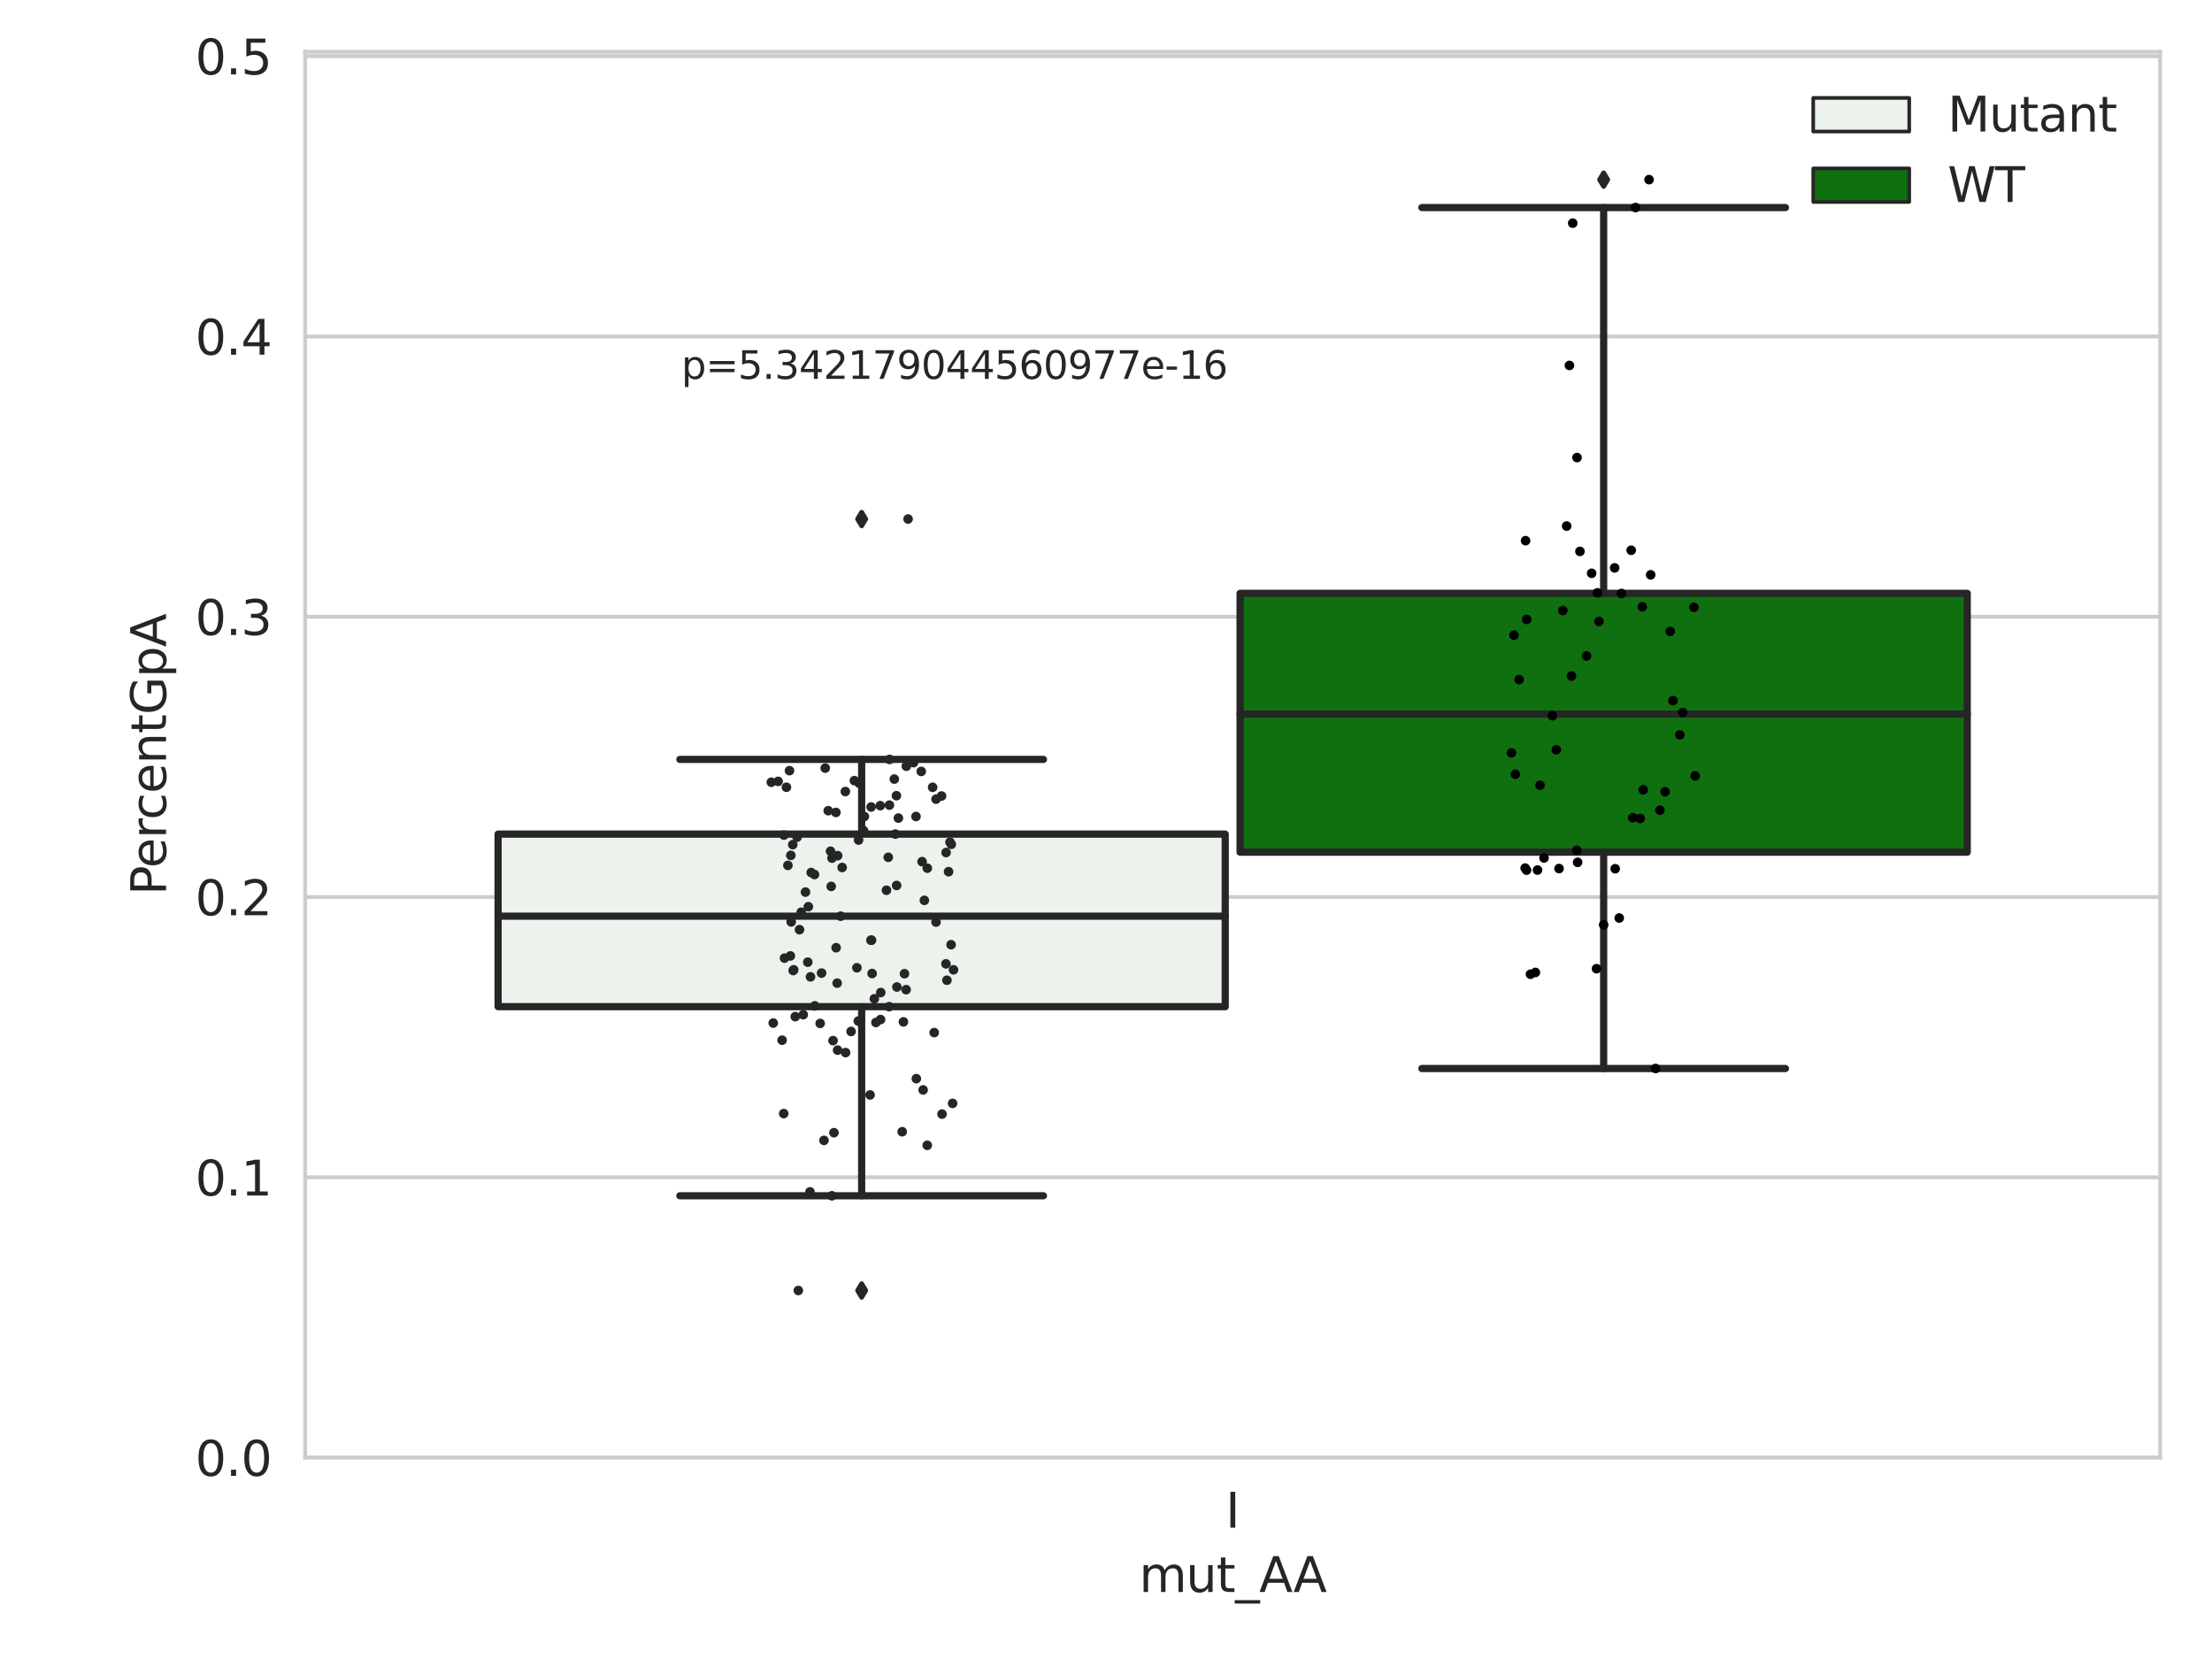 <?xml version="1.0" encoding="utf-8" standalone="no"?>
<!DOCTYPE svg PUBLIC "-//W3C//DTD SVG 1.1//EN"
  "http://www.w3.org/Graphics/SVG/1.1/DTD/svg11.dtd">
<svg xmlns:xlink="http://www.w3.org/1999/xlink" width="460.8pt" height="345.6pt" viewBox="0 0 460.8 345.6" xmlns="http://www.w3.org/2000/svg" version="1.1">
 <defs>
  <style type="text/css">*{stroke-linejoin: round; stroke-linecap: butt}</style>
 </defs>
 <g id="figure_1">
  <g id="patch_1">
   <path d="M 0 345.6 
L 460.8 345.6 
L 460.8 0 
L 0 0 
z
" style="fill: #ffffff"/>
  </g>
  <g id="axes_1">
   <g id="patch_2">
    <path d="M 63.571 303.64 
L 450 303.64 
L 450 10.8 
L 63.571 10.8 
z
" style="fill: #ffffff"/>
   </g>
   <g id="matplotlib.axis_1">
    <g id="xtick_1">
     <g id="text_1">
      <!-- I -->
      <g style="fill: #262626" transform="translate(255.311 318.238)scale(0.1 -0.1)">
       <defs>
        <path id="DejaVuSans-49" d="M 628 4666 
L 1259 4666 
L 1259 0 
L 628 0 
L 628 4666 
z
" transform="scale(0.016)"/>
       </defs>
       <use xlink:href="#DejaVuSans-49"/>
      </g>
     </g>
    </g>
    <g id="text_2">
     <!-- mut_AA -->
     <g style="fill: #262626" transform="translate(237.308 331.638)scale(0.1 -0.1)">
      <defs>
       <path id="DejaVuSans-6d" d="M 3328 2828 
Q 3544 3216 3844 3400 
Q 4144 3584 4550 3584 
Q 5097 3584 5394 3201 
Q 5691 2819 5691 2113 
L 5691 0 
L 5113 0 
L 5113 2094 
Q 5113 2597 4934 2840 
Q 4756 3084 4391 3084 
Q 3944 3084 3684 2787 
Q 3425 2491 3425 1978 
L 3425 0 
L 2847 0 
L 2847 2094 
Q 2847 2600 2669 2842 
Q 2491 3084 2119 3084 
Q 1678 3084 1418 2786 
Q 1159 2488 1159 1978 
L 1159 0 
L 581 0 
L 581 3500 
L 1159 3500 
L 1159 2956 
Q 1356 3278 1631 3431 
Q 1906 3584 2284 3584 
Q 2666 3584 2933 3390 
Q 3200 3197 3328 2828 
z
" transform="scale(0.016)"/>
       <path id="DejaVuSans-75" d="M 544 1381 
L 544 3500 
L 1119 3500 
L 1119 1403 
Q 1119 906 1312 657 
Q 1506 409 1894 409 
Q 2359 409 2629 706 
Q 2900 1003 2900 1516 
L 2900 3500 
L 3475 3500 
L 3475 0 
L 2900 0 
L 2900 538 
Q 2691 219 2414 64 
Q 2138 -91 1772 -91 
Q 1169 -91 856 284 
Q 544 659 544 1381 
z
M 1991 3584 
L 1991 3584 
z
" transform="scale(0.016)"/>
       <path id="DejaVuSans-74" d="M 1172 4494 
L 1172 3500 
L 2356 3500 
L 2356 3053 
L 1172 3053 
L 1172 1153 
Q 1172 725 1289 603 
Q 1406 481 1766 481 
L 2356 481 
L 2356 0 
L 1766 0 
Q 1100 0 847 248 
Q 594 497 594 1153 
L 594 3053 
L 172 3053 
L 172 3500 
L 594 3500 
L 594 4494 
L 1172 4494 
z
" transform="scale(0.016)"/>
       <path id="DejaVuSans-5f" d="M 3263 -1063 
L 3263 -1509 
L -63 -1509 
L -63 -1063 
L 3263 -1063 
z
" transform="scale(0.016)"/>
       <path id="DejaVuSans-41" d="M 2188 4044 
L 1331 1722 
L 3047 1722 
L 2188 4044 
z
M 1831 4666 
L 2547 4666 
L 4325 0 
L 3669 0 
L 3244 1197 
L 1141 1197 
L 716 0 
L 50 0 
L 1831 4666 
z
" transform="scale(0.016)"/>
      </defs>
      <use xlink:href="#DejaVuSans-6d"/>
      <use xlink:href="#DejaVuSans-75" x="97.412"/>
      <use xlink:href="#DejaVuSans-74" x="160.791"/>
      <use xlink:href="#DejaVuSans-5f" x="200"/>
      <use xlink:href="#DejaVuSans-41" x="250"/>
      <use xlink:href="#DejaVuSans-41" x="321.158"/>
     </g>
    </g>
   </g>
   <g id="matplotlib.axis_2">
    <g id="ytick_1">
     <g id="line2d_1">
      <path d="M 63.571 303.64 
L 450 303.64 
" clip-path="url(#p01a0c1a586)" style="fill: none; stroke: #cccccc; stroke-width: 0.8; stroke-linecap: round"/>
     </g>
     <g id="text_3">
      <!-- 0.0 -->
      <g style="fill: #262626" transform="translate(40.668 307.439)scale(0.1 -0.1)">
       <defs>
        <path id="DejaVuSans-30" d="M 2034 4250 
Q 1547 4250 1301 3770 
Q 1056 3291 1056 2328 
Q 1056 1369 1301 889 
Q 1547 409 2034 409 
Q 2525 409 2770 889 
Q 3016 1369 3016 2328 
Q 3016 3291 2770 3770 
Q 2525 4250 2034 4250 
z
M 2034 4750 
Q 2819 4750 3233 4129 
Q 3647 3509 3647 2328 
Q 3647 1150 3233 529 
Q 2819 -91 2034 -91 
Q 1250 -91 836 529 
Q 422 1150 422 2328 
Q 422 3509 836 4129 
Q 1250 4750 2034 4750 
z
" transform="scale(0.016)"/>
        <path id="DejaVuSans-2e" d="M 684 794 
L 1344 794 
L 1344 0 
L 684 0 
L 684 794 
z
" transform="scale(0.016)"/>
       </defs>
       <use xlink:href="#DejaVuSans-30"/>
       <use xlink:href="#DejaVuSans-2e" x="63.623"/>
       <use xlink:href="#DejaVuSans-30" x="95.41"/>
      </g>
     </g>
    </g>
    <g id="ytick_2">
     <g id="line2d_2">
      <path d="M 63.571 245.254 
L 450 245.254 
" clip-path="url(#p01a0c1a586)" style="fill: none; stroke: #cccccc; stroke-width: 0.8; stroke-linecap: round"/>
     </g>
     <g id="text_4">
      <!-- 0.1 -->
      <g style="fill: #262626" transform="translate(40.668 249.053)scale(0.1 -0.1)">
       <defs>
        <path id="DejaVuSans-31" d="M 794 531 
L 1825 531 
L 1825 4091 
L 703 3866 
L 703 4441 
L 1819 4666 
L 2450 4666 
L 2450 531 
L 3481 531 
L 3481 0 
L 794 0 
L 794 531 
z
" transform="scale(0.016)"/>
       </defs>
       <use xlink:href="#DejaVuSans-30"/>
       <use xlink:href="#DejaVuSans-2e" x="63.623"/>
       <use xlink:href="#DejaVuSans-31" x="95.41"/>
      </g>
     </g>
    </g>
    <g id="ytick_3">
     <g id="line2d_3">
      <path d="M 63.571 186.867 
L 450 186.867 
" clip-path="url(#p01a0c1a586)" style="fill: none; stroke: #cccccc; stroke-width: 0.8; stroke-linecap: round"/>
     </g>
     <g id="text_5">
      <!-- 0.2 -->
      <g style="fill: #262626" transform="translate(40.668 190.666)scale(0.1 -0.1)">
       <defs>
        <path id="DejaVuSans-32" d="M 1228 531 
L 3431 531 
L 3431 0 
L 469 0 
L 469 531 
Q 828 903 1448 1529 
Q 2069 2156 2228 2338 
Q 2531 2678 2651 2914 
Q 2772 3150 2772 3378 
Q 2772 3750 2511 3984 
Q 2250 4219 1831 4219 
Q 1534 4219 1204 4116 
Q 875 4013 500 3803 
L 500 4441 
Q 881 4594 1212 4672 
Q 1544 4750 1819 4750 
Q 2544 4750 2975 4387 
Q 3406 4025 3406 3419 
Q 3406 3131 3298 2873 
Q 3191 2616 2906 2266 
Q 2828 2175 2409 1742 
Q 1991 1309 1228 531 
z
" transform="scale(0.016)"/>
       </defs>
       <use xlink:href="#DejaVuSans-30"/>
       <use xlink:href="#DejaVuSans-2e" x="63.623"/>
       <use xlink:href="#DejaVuSans-32" x="95.41"/>
      </g>
     </g>
    </g>
    <g id="ytick_4">
     <g id="line2d_4">
      <path d="M 63.571 128.481 
L 450 128.481 
" clip-path="url(#p01a0c1a586)" style="fill: none; stroke: #cccccc; stroke-width: 0.8; stroke-linecap: round"/>
     </g>
     <g id="text_6">
      <!-- 0.3 -->
      <g style="fill: #262626" transform="translate(40.668 132.28)scale(0.1 -0.1)">
       <defs>
        <path id="DejaVuSans-33" d="M 2597 2516 
Q 3050 2419 3304 2112 
Q 3559 1806 3559 1356 
Q 3559 666 3084 287 
Q 2609 -91 1734 -91 
Q 1441 -91 1130 -33 
Q 819 25 488 141 
L 488 750 
Q 750 597 1062 519 
Q 1375 441 1716 441 
Q 2309 441 2620 675 
Q 2931 909 2931 1356 
Q 2931 1769 2642 2001 
Q 2353 2234 1838 2234 
L 1294 2234 
L 1294 2753 
L 1863 2753 
Q 2328 2753 2575 2939 
Q 2822 3125 2822 3475 
Q 2822 3834 2567 4026 
Q 2313 4219 1838 4219 
Q 1578 4219 1281 4162 
Q 984 4106 628 3988 
L 628 4550 
Q 988 4650 1302 4700 
Q 1616 4750 1894 4750 
Q 2613 4750 3031 4423 
Q 3450 4097 3450 3541 
Q 3450 3153 3228 2886 
Q 3006 2619 2597 2516 
z
" transform="scale(0.016)"/>
       </defs>
       <use xlink:href="#DejaVuSans-30"/>
       <use xlink:href="#DejaVuSans-2e" x="63.623"/>
       <use xlink:href="#DejaVuSans-33" x="95.41"/>
      </g>
     </g>
    </g>
    <g id="ytick_5">
     <g id="line2d_5">
      <path d="M 63.571 70.094 
L 450 70.094 
" clip-path="url(#p01a0c1a586)" style="fill: none; stroke: #cccccc; stroke-width: 0.8; stroke-linecap: round"/>
     </g>
     <g id="text_7">
      <!-- 0.4 -->
      <g style="fill: #262626" transform="translate(40.668 73.893)scale(0.1 -0.1)">
       <defs>
        <path id="DejaVuSans-34" d="M 2419 4116 
L 825 1625 
L 2419 1625 
L 2419 4116 
z
M 2253 4666 
L 3047 4666 
L 3047 1625 
L 3713 1625 
L 3713 1100 
L 3047 1100 
L 3047 0 
L 2419 0 
L 2419 1100 
L 313 1100 
L 313 1709 
L 2253 4666 
z
" transform="scale(0.016)"/>
       </defs>
       <use xlink:href="#DejaVuSans-30"/>
       <use xlink:href="#DejaVuSans-2e" x="63.623"/>
       <use xlink:href="#DejaVuSans-34" x="95.41"/>
      </g>
     </g>
    </g>
    <g id="ytick_6">
     <g id="line2d_6">
      <path d="M 63.571 11.708 
L 450 11.708 
" clip-path="url(#p01a0c1a586)" style="fill: none; stroke: #cccccc; stroke-width: 0.8; stroke-linecap: round"/>
     </g>
     <g id="text_8">
      <!-- 0.5 -->
      <g style="fill: #262626" transform="translate(40.668 15.507)scale(0.1 -0.1)">
       <defs>
        <path id="DejaVuSans-35" d="M 691 4666 
L 3169 4666 
L 3169 4134 
L 1269 4134 
L 1269 2991 
Q 1406 3038 1543 3061 
Q 1681 3084 1819 3084 
Q 2600 3084 3056 2656 
Q 3513 2228 3513 1497 
Q 3513 744 3044 326 
Q 2575 -91 1722 -91 
Q 1428 -91 1123 -41 
Q 819 9 494 109 
L 494 744 
Q 775 591 1075 516 
Q 1375 441 1709 441 
Q 2250 441 2565 725 
Q 2881 1009 2881 1497 
Q 2881 1984 2565 2268 
Q 2250 2553 1709 2553 
Q 1456 2553 1204 2497 
Q 953 2441 691 2322 
L 691 4666 
z
" transform="scale(0.016)"/>
       </defs>
       <use xlink:href="#DejaVuSans-30"/>
       <use xlink:href="#DejaVuSans-2e" x="63.623"/>
       <use xlink:href="#DejaVuSans-35" x="95.41"/>
      </g>
     </g>
    </g>
    <g id="text_9">
     <!-- PercentGpA -->
     <g style="fill: #262626" transform="translate(34.588 186.497)rotate(-90)scale(0.1 -0.1)">
      <defs>
       <path id="DejaVuSans-50" d="M 1259 4147 
L 1259 2394 
L 2053 2394 
Q 2494 2394 2734 2622 
Q 2975 2850 2975 3272 
Q 2975 3691 2734 3919 
Q 2494 4147 2053 4147 
L 1259 4147 
z
M 628 4666 
L 2053 4666 
Q 2838 4666 3239 4311 
Q 3641 3956 3641 3272 
Q 3641 2581 3239 2228 
Q 2838 1875 2053 1875 
L 1259 1875 
L 1259 0 
L 628 0 
L 628 4666 
z
" transform="scale(0.016)"/>
       <path id="DejaVuSans-65" d="M 3597 1894 
L 3597 1613 
L 953 1613 
Q 991 1019 1311 708 
Q 1631 397 2203 397 
Q 2534 397 2845 478 
Q 3156 559 3463 722 
L 3463 178 
Q 3153 47 2828 -22 
Q 2503 -91 2169 -91 
Q 1331 -91 842 396 
Q 353 884 353 1716 
Q 353 2575 817 3079 
Q 1281 3584 2069 3584 
Q 2775 3584 3186 3129 
Q 3597 2675 3597 1894 
z
M 3022 2063 
Q 3016 2534 2758 2815 
Q 2500 3097 2075 3097 
Q 1594 3097 1305 2825 
Q 1016 2553 972 2059 
L 3022 2063 
z
" transform="scale(0.016)"/>
       <path id="DejaVuSans-72" d="M 2631 2963 
Q 2534 3019 2420 3045 
Q 2306 3072 2169 3072 
Q 1681 3072 1420 2755 
Q 1159 2438 1159 1844 
L 1159 0 
L 581 0 
L 581 3500 
L 1159 3500 
L 1159 2956 
Q 1341 3275 1631 3429 
Q 1922 3584 2338 3584 
Q 2397 3584 2469 3576 
Q 2541 3569 2628 3553 
L 2631 2963 
z
" transform="scale(0.016)"/>
       <path id="DejaVuSans-63" d="M 3122 3366 
L 3122 2828 
Q 2878 2963 2633 3030 
Q 2388 3097 2138 3097 
Q 1578 3097 1268 2742 
Q 959 2388 959 1747 
Q 959 1106 1268 751 
Q 1578 397 2138 397 
Q 2388 397 2633 464 
Q 2878 531 3122 666 
L 3122 134 
Q 2881 22 2623 -34 
Q 2366 -91 2075 -91 
Q 1284 -91 818 406 
Q 353 903 353 1747 
Q 353 2603 823 3093 
Q 1294 3584 2113 3584 
Q 2378 3584 2631 3529 
Q 2884 3475 3122 3366 
z
" transform="scale(0.016)"/>
       <path id="DejaVuSans-6e" d="M 3513 2113 
L 3513 0 
L 2938 0 
L 2938 2094 
Q 2938 2591 2744 2837 
Q 2550 3084 2163 3084 
Q 1697 3084 1428 2787 
Q 1159 2491 1159 1978 
L 1159 0 
L 581 0 
L 581 3500 
L 1159 3500 
L 1159 2956 
Q 1366 3272 1645 3428 
Q 1925 3584 2291 3584 
Q 2894 3584 3203 3211 
Q 3513 2838 3513 2113 
z
" transform="scale(0.016)"/>
       <path id="DejaVuSans-47" d="M 3809 666 
L 3809 1919 
L 2778 1919 
L 2778 2438 
L 4434 2438 
L 4434 434 
Q 4069 175 3628 42 
Q 3188 -91 2688 -91 
Q 1594 -91 976 548 
Q 359 1188 359 2328 
Q 359 3472 976 4111 
Q 1594 4750 2688 4750 
Q 3144 4750 3555 4637 
Q 3966 4525 4313 4306 
L 4313 3634 
Q 3963 3931 3569 4081 
Q 3175 4231 2741 4231 
Q 1884 4231 1454 3753 
Q 1025 3275 1025 2328 
Q 1025 1384 1454 906 
Q 1884 428 2741 428 
Q 3075 428 3337 486 
Q 3600 544 3809 666 
z
" transform="scale(0.016)"/>
       <path id="DejaVuSans-70" d="M 1159 525 
L 1159 -1331 
L 581 -1331 
L 581 3500 
L 1159 3500 
L 1159 2969 
Q 1341 3281 1617 3432 
Q 1894 3584 2278 3584 
Q 2916 3584 3314 3078 
Q 3713 2572 3713 1747 
Q 3713 922 3314 415 
Q 2916 -91 2278 -91 
Q 1894 -91 1617 61 
Q 1341 213 1159 525 
z
M 3116 1747 
Q 3116 2381 2855 2742 
Q 2594 3103 2138 3103 
Q 1681 3103 1420 2742 
Q 1159 2381 1159 1747 
Q 1159 1113 1420 752 
Q 1681 391 2138 391 
Q 2594 391 2855 752 
Q 3116 1113 3116 1747 
z
" transform="scale(0.016)"/>
      </defs>
      <use xlink:href="#DejaVuSans-50"/>
      <use xlink:href="#DejaVuSans-65" x="56.678"/>
      <use xlink:href="#DejaVuSans-72" x="118.201"/>
      <use xlink:href="#DejaVuSans-63" x="157.064"/>
      <use xlink:href="#DejaVuSans-65" x="212.045"/>
      <use xlink:href="#DejaVuSans-6e" x="273.568"/>
      <use xlink:href="#DejaVuSans-74" x="336.947"/>
      <use xlink:href="#DejaVuSans-47" x="376.156"/>
      <use xlink:href="#DejaVuSans-70" x="453.646"/>
      <use xlink:href="#DejaVuSans-41" x="517.123"/>
     </g>
    </g>
   </g>
   <g id="patch_3">
    <path d="M 103.76 209.711 
L 255.24 209.711 
L 255.24 173.758 
L 103.76 173.758 
L 103.76 209.711 
z
" clip-path="url(#p01a0c1a586)" style="fill: #ecf2ec; stroke: #262626; stroke-width: 1.5; stroke-linejoin: miter"/>
   </g>
   <g id="patch_4">
    <path d="M 258.331 177.526 
L 409.811 177.526 
L 409.811 123.6 
L 258.331 123.6 
L 258.331 177.526 
z
" clip-path="url(#p01a0c1a586)" style="fill: #107010; stroke: #262626; stroke-width: 1.5; stroke-linejoin: miter"/>
   </g>
   <g id="patch_5">
    <path d="M 256.786 303.64 
L 256.786 303.64 
L 256.786 303.64 
L 256.786 303.64 
z
" clip-path="url(#p01a0c1a586)" style="fill: #ecf2ec; stroke: #262626; stroke-width: 0.75; stroke-linejoin: miter"/>
   </g>
   <g id="patch_6">
    <path d="M 256.786 303.64 
L 256.786 303.64 
L 256.786 303.64 
L 256.786 303.64 
z
" clip-path="url(#p01a0c1a586)" style="fill: #107010; stroke: #262626; stroke-width: 0.75; stroke-linejoin: miter"/>
   </g>
   <g id="PathCollection_1"/>
   <g id="PathCollection_2"/>
   <g id="line2d_7">
    <path d="M 179.5 209.711 
L 179.5 249.101 
" clip-path="url(#p01a0c1a586)" style="fill: none; stroke: #262626; stroke-width: 1.5; stroke-linecap: round"/>
   </g>
   <g id="line2d_8">
    <path d="M 179.5 173.758 
L 179.5 158.199 
" clip-path="url(#p01a0c1a586)" style="fill: none; stroke: #262626; stroke-width: 1.5; stroke-linecap: round"/>
   </g>
   <g id="line2d_9">
    <path d="M 141.63 249.101 
L 217.37 249.101 
" clip-path="url(#p01a0c1a586)" style="fill: none; stroke: #262626; stroke-width: 1.5; stroke-linecap: round"/>
   </g>
   <g id="line2d_10">
    <path d="M 141.63 158.199 
L 217.37 158.199 
" clip-path="url(#p01a0c1a586)" style="fill: none; stroke: #262626; stroke-width: 1.5; stroke-linecap: round"/>
   </g>
   <g id="line2d_11">
    <defs>
     <path id="m1ad677a797" d="M -0 1.414 
L 0.849 0 
L 0 -1.414 
L -0.849 -0 
z
" style="stroke: #262626; stroke-linejoin: miter"/>
    </defs>
    <g clip-path="url(#p01a0c1a586)">
     <use xlink:href="#m1ad677a797" x="179.5" y="268.836" style="fill: #262626; stroke: #262626; stroke-linejoin: miter"/>
     <use xlink:href="#m1ad677a797" x="179.5" y="108.124" style="fill: #262626; stroke: #262626; stroke-linejoin: miter"/>
    </g>
   </g>
   <g id="line2d_12">
    <path d="M 334.071 177.526 
L 334.071 222.591 
" clip-path="url(#p01a0c1a586)" style="fill: none; stroke: #262626; stroke-width: 1.5; stroke-linecap: round"/>
   </g>
   <g id="line2d_13">
    <path d="M 334.071 123.6 
L 334.071 43.237 
" clip-path="url(#p01a0c1a586)" style="fill: none; stroke: #262626; stroke-width: 1.5; stroke-linecap: round"/>
   </g>
   <g id="line2d_14">
    <path d="M 296.201 222.591 
L 371.941 222.591 
" clip-path="url(#p01a0c1a586)" style="fill: none; stroke: #262626; stroke-width: 1.5; stroke-linecap: round"/>
   </g>
   <g id="line2d_15">
    <path d="M 296.201 43.237 
L 371.941 43.237 
" clip-path="url(#p01a0c1a586)" style="fill: none; stroke: #262626; stroke-width: 1.5; stroke-linecap: round"/>
   </g>
   <g id="line2d_16">
    <g clip-path="url(#p01a0c1a586)">
     <use xlink:href="#m1ad677a797" x="334.071" y="37.422" style="fill: #262626; stroke: #262626; stroke-linejoin: miter"/>
    </g>
   </g>
   <g id="line2d_17">
    <path d="M 103.76 190.86 
L 255.24 190.86 
" clip-path="url(#p01a0c1a586)" style="fill: none; stroke: #262626; stroke-width: 1.5; stroke-linecap: round"/>
   </g>
   <g id="line2d_18">
    <path d="M 258.331 148.761 
L 409.811 148.761 
" clip-path="url(#p01a0c1a586)" style="fill: none; stroke: #262626; stroke-width: 1.5; stroke-linecap: round"/>
   </g>
   <g id="patch_7">
    <path d="M 63.571 303.64 
L 63.571 10.8 
" style="fill: none; stroke: #cccccc; stroke-width: 0.8; stroke-linejoin: miter; stroke-linecap: square"/>
   </g>
   <g id="patch_8">
    <path d="M 450 303.64 
L 450 10.8 
" style="fill: none; stroke: #cccccc; stroke-width: 0.8; stroke-linejoin: miter; stroke-linecap: square"/>
   </g>
   <g id="patch_9">
    <path d="M 63.571 303.64 
L 450 303.64 
" style="fill: none; stroke: #cccccc; stroke-width: 0.8; stroke-linejoin: miter; stroke-linecap: square"/>
   </g>
   <g id="patch_10">
    <path d="M 63.571 10.8 
L 450 10.8 
" style="fill: none; stroke: #cccccc; stroke-width: 0.8; stroke-linejoin: miter; stroke-linecap: square"/>
   </g>
   <g id="PathCollection_3">
    <defs>
     <path id="C0_0_5d2e8627a3" d="M 0 1 
C 0.265 1 0.52 0.895 0.707 0.707 
C 0.895 0.52 1 0.265 1 -0 
C 1 -0.265 0.895 -0.52 0.707 -0.707 
C 0.52 -0.895 0.265 -1 0 -1 
C -0.265 -1 -0.52 -0.895 -0.707 -0.707 
C -0.895 -0.52 -1 -0.265 -1 0 
C -1 0.265 -0.895 0.52 -0.707 0.707 
C -0.52 0.895 -0.265 1 0 1 
z
"/>
    </defs>
    <g clip-path="url(#p01a0c1a586)">
     <use xlink:href="#C0_0_5d2e8627a3" x="163.319" y="173.966" style="fill: #262626"/>
    </g>
    <g clip-path="url(#p01a0c1a586)">
     <use xlink:href="#C0_0_5d2e8627a3" x="168.395" y="188.88" style="fill: #262626"/>
    </g>
    <g clip-path="url(#p01a0c1a586)">
     <use xlink:href="#C0_0_5d2e8627a3" x="165.239" y="202.18" style="fill: #262626"/>
    </g>
    <g clip-path="url(#p01a0c1a586)">
     <use xlink:href="#C0_0_5d2e8627a3" x="177.981" y="162.616" style="fill: #262626"/>
    </g>
    <g clip-path="url(#p01a0c1a586)">
     <use xlink:href="#C0_0_5d2e8627a3" x="160.675" y="162.954" style="fill: #262626"/>
    </g>
    <g clip-path="url(#p01a0c1a586)">
     <use xlink:href="#C0_0_5d2e8627a3" x="198.129" y="196.799" style="fill: #262626"/>
    </g>
    <g clip-path="url(#p01a0c1a586)">
     <use xlink:href="#C0_0_5d2e8627a3" x="166.051" y="174.397" style="fill: #262626"/>
    </g>
    <g clip-path="url(#p01a0c1a586)">
     <use xlink:href="#C0_0_5d2e8627a3" x="196.146" y="165.824" style="fill: #262626"/>
    </g>
    <g clip-path="url(#p01a0c1a586)">
     <use xlink:href="#C0_0_5d2e8627a3" x="188.808" y="159.619" style="fill: #262626"/>
    </g>
    <g clip-path="url(#p01a0c1a586)">
     <use xlink:href="#C0_0_5d2e8627a3" x="166.915" y="190.032" style="fill: #262626"/>
    </g>
    <g clip-path="url(#p01a0c1a586)">
     <use xlink:href="#C0_0_5d2e8627a3" x="169.739" y="209.543" style="fill: #262626"/>
    </g>
    <g clip-path="url(#p01a0c1a586)">
     <use xlink:href="#C0_0_5d2e8627a3" x="164.467" y="160.543" style="fill: #262626"/>
    </g>
    <g clip-path="url(#p01a0c1a586)">
     <use xlink:href="#C0_0_5d2e8627a3" x="171.91" y="160.012" style="fill: #262626"/>
    </g>
    <g clip-path="url(#p01a0c1a586)">
     <use xlink:href="#C0_0_5d2e8627a3" x="164.65" y="199.136" style="fill: #262626"/>
    </g>
    <g clip-path="url(#p01a0c1a586)">
     <use xlink:href="#C0_0_5d2e8627a3" x="192.564" y="187.558" style="fill: #262626"/>
    </g>
    <g clip-path="url(#p01a0c1a586)">
     <use xlink:href="#C0_0_5d2e8627a3" x="175.435" y="180.713" style="fill: #262626"/>
    </g>
    <g clip-path="url(#p01a0c1a586)">
     <use xlink:href="#C0_0_5d2e8627a3" x="188.419" y="202.842" style="fill: #262626"/>
    </g>
    <g clip-path="url(#p01a0c1a586)">
     <use xlink:href="#C0_0_5d2e8627a3" x="167.796" y="185.84" style="fill: #262626"/>
    </g>
    <g clip-path="url(#p01a0c1a586)">
     <use xlink:href="#C0_0_5d2e8627a3" x="163.432" y="199.593" style="fill: #262626"/>
    </g>
    <g clip-path="url(#p01a0c1a586)">
     <use xlink:href="#C0_0_5d2e8627a3" x="195" y="166.476" style="fill: #262626"/>
    </g>
    <g clip-path="url(#p01a0c1a586)">
     <use xlink:href="#C0_0_5d2e8627a3" x="165.341" y="202.026" style="fill: #262626"/>
    </g>
    <g clip-path="url(#p01a0c1a586)">
     <use xlink:href="#C0_0_5d2e8627a3" x="186.743" y="165.761" style="fill: #262626"/>
    </g>
    <g clip-path="url(#p01a0c1a586)">
     <use xlink:href="#C0_0_5d2e8627a3" x="163.829" y="164.001" style="fill: #262626"/>
    </g>
    <g clip-path="url(#p01a0c1a586)">
     <use xlink:href="#C0_0_5d2e8627a3" x="190.299" y="158.873" style="fill: #262626"/>
    </g>
    <g clip-path="url(#p01a0c1a586)">
     <use xlink:href="#C0_0_5d2e8627a3" x="192.084" y="179.497" style="fill: #262626"/>
    </g>
    <g clip-path="url(#p01a0c1a586)">
     <use xlink:href="#C0_0_5d2e8627a3" x="174.5" y="178.251" style="fill: #262626"/>
    </g>
    <g clip-path="url(#p01a0c1a586)">
     <use xlink:href="#C0_0_5d2e8627a3" x="194.284" y="164.011" style="fill: #262626"/>
    </g>
    <g clip-path="url(#p01a0c1a586)">
     <use xlink:href="#C0_0_5d2e8627a3" x="193.175" y="180.86" style="fill: #262626"/>
    </g>
    <g clip-path="url(#p01a0c1a586)">
     <use xlink:href="#C0_0_5d2e8627a3" x="161.078" y="213.121" style="fill: #262626"/>
    </g>
    <g clip-path="url(#p01a0c1a586)">
     <use xlink:href="#C0_0_5d2e8627a3" x="173.156" y="184.657" style="fill: #262626"/>
    </g>
    <g clip-path="url(#p01a0c1a586)">
     <use xlink:href="#C0_0_5d2e8627a3" x="168.844" y="203.498" style="fill: #262626"/>
    </g>
    <g clip-path="url(#p01a0c1a586)">
     <use xlink:href="#C0_0_5d2e8627a3" x="164.135" y="180.276" style="fill: #262626"/>
    </g>
    <g clip-path="url(#p01a0c1a586)">
     <use xlink:href="#C0_0_5d2e8627a3" x="183.376" y="167.833" style="fill: #262626"/>
    </g>
    <g clip-path="url(#p01a0c1a586)">
     <use xlink:href="#C0_0_5d2e8627a3" x="194.609" y="215.108" style="fill: #262626"/>
    </g>
    <g clip-path="url(#p01a0c1a586)">
     <use xlink:href="#C0_0_5d2e8627a3" x="183.48" y="206.765" style="fill: #262626"/>
    </g>
    <g clip-path="url(#p01a0c1a586)">
     <use xlink:href="#C0_0_5d2e8627a3" x="165.148" y="175.955" style="fill: #262626"/>
    </g>
    <g clip-path="url(#p01a0c1a586)">
     <use xlink:href="#C0_0_5d2e8627a3" x="169.676" y="182.181" style="fill: #262626"/>
    </g>
    <g clip-path="url(#p01a0c1a586)">
     <use xlink:href="#C0_0_5d2e8627a3" x="172.538" y="168.884" style="fill: #262626"/>
    </g>
    <g clip-path="url(#p01a0c1a586)">
     <use xlink:href="#C0_0_5d2e8627a3" x="198.448" y="229.851" style="fill: #262626"/>
    </g>
    <g clip-path="url(#p01a0c1a586)">
     <use xlink:href="#C0_0_5d2e8627a3" x="176.158" y="219.277" style="fill: #262626"/>
    </g>
    <g clip-path="url(#p01a0c1a586)">
     <use xlink:href="#C0_0_5d2e8627a3" x="178.51" y="201.607" style="fill: #262626"/>
    </g>
    <g clip-path="url(#p01a0c1a586)">
     <use xlink:href="#C0_0_5d2e8627a3" x="197.091" y="177.6" style="fill: #262626"/>
    </g>
    <g clip-path="url(#p01a0c1a586)">
     <use xlink:href="#C0_0_5d2e8627a3" x="174.394" y="204.808" style="fill: #262626"/>
    </g>
    <g clip-path="url(#p01a0c1a586)">
     <use xlink:href="#C0_0_5d2e8627a3" x="168.274" y="200.437" style="fill: #262626"/>
    </g>
    <g clip-path="url(#p01a0c1a586)">
     <use xlink:href="#C0_0_5d2e8627a3" x="191.918" y="160.704" style="fill: #262626"/>
    </g>
    <g clip-path="url(#p01a0c1a586)">
     <use xlink:href="#C0_0_5d2e8627a3" x="181.557" y="195.859" style="fill: #262626"/>
    </g>
    <g clip-path="url(#p01a0c1a586)">
     <use xlink:href="#C0_0_5d2e8627a3" x="185.305" y="158.199" style="fill: #262626"/>
    </g>
    <g clip-path="url(#p01a0c1a586)">
     <use xlink:href="#C0_0_5d2e8627a3" x="188.202" y="212.874" style="fill: #262626"/>
    </g>
    <g clip-path="url(#p01a0c1a586)">
     <use xlink:href="#C0_0_5d2e8627a3" x="173.02" y="177.327" style="fill: #262626"/>
    </g>
    <g clip-path="url(#p01a0c1a586)">
     <use xlink:href="#C0_0_5d2e8627a3" x="188.759" y="206.167" style="fill: #262626"/>
    </g>
    <g clip-path="url(#p01a0c1a586)">
     <use xlink:href="#C0_0_5d2e8627a3" x="164.744" y="178.189" style="fill: #262626"/>
    </g>
    <g clip-path="url(#p01a0c1a586)">
     <use xlink:href="#C0_0_5d2e8627a3" x="192.303" y="227.052" style="fill: #262626"/>
    </g>
    <g clip-path="url(#p01a0c1a586)">
     <use xlink:href="#C0_0_5d2e8627a3" x="178.796" y="212.714" style="fill: #262626"/>
    </g>
    <g clip-path="url(#p01a0c1a586)">
     <use xlink:href="#C0_0_5d2e8627a3" x="190.89" y="224.705" style="fill: #262626"/>
    </g>
    <g clip-path="url(#p01a0c1a586)">
     <use xlink:href="#C0_0_5d2e8627a3" x="168.987" y="181.767" style="fill: #262626"/>
    </g>
    <g clip-path="url(#p01a0c1a586)">
     <use xlink:href="#C0_0_5d2e8627a3" x="174.493" y="218.763" style="fill: #262626"/>
    </g>
    <g clip-path="url(#p01a0c1a586)">
     <use xlink:href="#C0_0_5d2e8627a3" x="176.104" y="164.893" style="fill: #262626"/>
    </g>
    <g clip-path="url(#p01a0c1a586)">
     <use xlink:href="#C0_0_5d2e8627a3" x="186.842" y="205.611" style="fill: #262626"/>
    </g>
    <g clip-path="url(#p01a0c1a586)">
     <use xlink:href="#C0_0_5d2e8627a3" x="164.824" y="192.05" style="fill: #262626"/>
    </g>
    <g clip-path="url(#p01a0c1a586)">
     <use xlink:href="#C0_0_5d2e8627a3" x="183.435" y="212.392" style="fill: #262626"/>
    </g>
    <g clip-path="url(#p01a0c1a586)">
     <use xlink:href="#C0_0_5d2e8627a3" x="197.262" y="204.2" style="fill: #262626"/>
    </g>
    <g clip-path="url(#p01a0c1a586)">
     <use xlink:href="#C0_0_5d2e8627a3" x="178.993" y="163.158" style="fill: #262626"/>
    </g>
    <g clip-path="url(#p01a0c1a586)">
     <use xlink:href="#C0_0_5d2e8627a3" x="167.331" y="211.377" style="fill: #262626"/>
    </g>
    <g clip-path="url(#p01a0c1a586)">
     <use xlink:href="#C0_0_5d2e8627a3" x="179.909" y="173.054" style="fill: #262626"/>
    </g>
    <g clip-path="url(#p01a0c1a586)">
     <use xlink:href="#C0_0_5d2e8627a3" x="174.138" y="169.244" style="fill: #262626"/>
    </g>
    <g clip-path="url(#p01a0c1a586)">
     <use xlink:href="#C0_0_5d2e8627a3" x="180.059" y="170.099" style="fill: #262626"/>
    </g>
    <g clip-path="url(#p01a0c1a586)">
     <use xlink:href="#C0_0_5d2e8627a3" x="177.297" y="214.869" style="fill: #262626"/>
    </g>
    <g clip-path="url(#p01a0c1a586)">
     <use xlink:href="#C0_0_5d2e8627a3" x="174.182" y="197.428" style="fill: #262626"/>
    </g>
    <g clip-path="url(#p01a0c1a586)">
     <use xlink:href="#C0_0_5d2e8627a3" x="185.288" y="167.721" style="fill: #262626"/>
    </g>
    <g clip-path="url(#p01a0c1a586)">
     <use xlink:href="#C0_0_5d2e8627a3" x="186.781" y="184.458" style="fill: #262626"/>
    </g>
    <g clip-path="url(#p01a0c1a586)">
     <use xlink:href="#C0_0_5d2e8627a3" x="175.117" y="190.86" style="fill: #262626"/>
    </g>
    <g clip-path="url(#p01a0c1a586)">
     <use xlink:href="#C0_0_5d2e8627a3" x="185.037" y="178.589" style="fill: #262626"/>
    </g>
    <g clip-path="url(#p01a0c1a586)">
     <use xlink:href="#C0_0_5d2e8627a3" x="198.633" y="202.029" style="fill: #262626"/>
    </g>
    <g clip-path="url(#p01a0c1a586)">
     <use xlink:href="#C0_0_5d2e8627a3" x="163.262" y="231.982" style="fill: #262626"/>
    </g>
    <g clip-path="url(#p01a0c1a586)">
     <use xlink:href="#C0_0_5d2e8627a3" x="186.515" y="173.758" style="fill: #262626"/>
    </g>
    <g clip-path="url(#p01a0c1a586)">
     <use xlink:href="#C0_0_5d2e8627a3" x="196.244" y="232.088" style="fill: #262626"/>
    </g>
    <g clip-path="url(#p01a0c1a586)">
     <use xlink:href="#C0_0_5d2e8627a3" x="194.991" y="192.078" style="fill: #262626"/>
    </g>
    <g clip-path="url(#p01a0c1a586)">
     <use xlink:href="#C0_0_5d2e8627a3" x="182.47" y="213.004" style="fill: #262626"/>
    </g>
    <g clip-path="url(#p01a0c1a586)">
     <use xlink:href="#C0_0_5d2e8627a3" x="187.945" y="235.759" style="fill: #262626"/>
    </g>
    <g clip-path="url(#p01a0c1a586)">
     <use xlink:href="#C0_0_5d2e8627a3" x="185.225" y="209.711" style="fill: #262626"/>
    </g>
    <g clip-path="url(#p01a0c1a586)">
     <use xlink:href="#C0_0_5d2e8627a3" x="198.173" y="175.884" style="fill: #262626"/>
    </g>
    <g clip-path="url(#p01a0c1a586)">
     <use xlink:href="#C0_0_5d2e8627a3" x="171.15" y="202.71" style="fill: #262626"/>
    </g>
    <g clip-path="url(#p01a0c1a586)">
     <use xlink:href="#C0_0_5d2e8627a3" x="173.298" y="249.101" style="fill: #262626"/>
    </g>
    <g clip-path="url(#p01a0c1a586)">
     <use xlink:href="#C0_0_5d2e8627a3" x="168.737" y="248.288" style="fill: #262626"/>
    </g>
    <g clip-path="url(#p01a0c1a586)">
     <use xlink:href="#C0_0_5d2e8627a3" x="197.605" y="181.587" style="fill: #262626"/>
    </g>
    <g clip-path="url(#p01a0c1a586)">
     <use xlink:href="#C0_0_5d2e8627a3" x="187.15" y="170.422" style="fill: #262626"/>
    </g>
    <g clip-path="url(#p01a0c1a586)">
     <use xlink:href="#C0_0_5d2e8627a3" x="182.141" y="208.057" style="fill: #262626"/>
    </g>
    <g clip-path="url(#p01a0c1a586)">
     <use xlink:href="#C0_0_5d2e8627a3" x="178.855" y="174.997" style="fill: #262626"/>
    </g>
    <g clip-path="url(#p01a0c1a586)">
     <use xlink:href="#C0_0_5d2e8627a3" x="189.171" y="108.124" style="fill: #262626"/>
    </g>
    <g clip-path="url(#p01a0c1a586)">
     <use xlink:href="#C0_0_5d2e8627a3" x="184.672" y="185.453" style="fill: #262626"/>
    </g>
    <g clip-path="url(#p01a0c1a586)">
     <use xlink:href="#C0_0_5d2e8627a3" x="173.328" y="178.762" style="fill: #262626"/>
    </g>
    <g clip-path="url(#p01a0c1a586)">
     <use xlink:href="#C0_0_5d2e8627a3" x="162.928" y="216.689" style="fill: #262626"/>
    </g>
    <g clip-path="url(#p01a0c1a586)">
     <use xlink:href="#C0_0_5d2e8627a3" x="166.302" y="268.836" style="fill: #262626"/>
    </g>
    <g clip-path="url(#p01a0c1a586)">
     <use xlink:href="#C0_0_5d2e8627a3" x="173.729" y="235.961" style="fill: #262626"/>
    </g>
    <g clip-path="url(#p01a0c1a586)">
     <use xlink:href="#C0_0_5d2e8627a3" x="166.548" y="193.667" style="fill: #262626"/>
    </g>
    <g clip-path="url(#p01a0c1a586)">
     <use xlink:href="#C0_0_5d2e8627a3" x="165.666" y="211.788" style="fill: #262626"/>
    </g>
    <g clip-path="url(#p01a0c1a586)">
     <use xlink:href="#C0_0_5d2e8627a3" x="162.105" y="162.774" style="fill: #262626"/>
    </g>
    <g clip-path="url(#p01a0c1a586)">
     <use xlink:href="#C0_0_5d2e8627a3" x="171.65" y="237.563" style="fill: #262626"/>
    </g>
    <g clip-path="url(#p01a0c1a586)">
     <use xlink:href="#C0_0_5d2e8627a3" x="181.25" y="228.095" style="fill: #262626"/>
    </g>
    <g clip-path="url(#p01a0c1a586)">
     <use xlink:href="#C0_0_5d2e8627a3" x="197.056" y="200.785" style="fill: #262626"/>
    </g>
    <g clip-path="url(#p01a0c1a586)">
     <use xlink:href="#C0_0_5d2e8627a3" x="181.434" y="195.864" style="fill: #262626"/>
    </g>
    <g clip-path="url(#p01a0c1a586)">
     <use xlink:href="#C0_0_5d2e8627a3" x="181.678" y="202.801" style="fill: #262626"/>
    </g>
    <g clip-path="url(#p01a0c1a586)">
     <use xlink:href="#C0_0_5d2e8627a3" x="197.901" y="175.441" style="fill: #262626"/>
    </g>
    <g clip-path="url(#p01a0c1a586)">
     <use xlink:href="#C0_0_5d2e8627a3" x="186.304" y="162.297" style="fill: #262626"/>
    </g>
    <g clip-path="url(#p01a0c1a586)">
     <use xlink:href="#C0_0_5d2e8627a3" x="181.47" y="168.11" style="fill: #262626"/>
    </g>
    <g clip-path="url(#p01a0c1a586)">
     <use xlink:href="#C0_0_5d2e8627a3" x="193.163" y="238.587" style="fill: #262626"/>
    </g>
    <g clip-path="url(#p01a0c1a586)">
     <use xlink:href="#C0_0_5d2e8627a3" x="170.853" y="213.2" style="fill: #262626"/>
    </g>
    <g clip-path="url(#p01a0c1a586)">
     <use xlink:href="#C0_0_5d2e8627a3" x="190.817" y="170.093" style="fill: #262626"/>
    </g>
    <g clip-path="url(#p01a0c1a586)">
     <use xlink:href="#C0_0_5d2e8627a3" x="173.539" y="216.78" style="fill: #262626"/>
    </g>
   </g>
   <g id="PathCollection_4">
    <defs>
     <path id="C1_0_c0ec544e22" d="M 0 1 
C 0.265 1 0.52 0.895 0.707 0.707 
C 0.895 0.52 1 0.265 1 -0 
C 1 -0.265 0.895 -0.52 0.707 -0.707 
C 0.52 -0.895 0.265 -1 0 -1 
C -0.265 -1 -0.52 -0.895 -0.707 -0.707 
C -0.895 -0.52 -1 -0.265 -1 0 
C -1 0.265 -0.895 0.52 -0.707 0.707 
C -0.52 0.895 -0.265 1 0 1 
z
"/>
    </defs>
    <g clip-path="url(#p01a0c1a586)">
     <use xlink:href="#C1_0_c0ec544e22" x="327.627" y="46.489"/>
    </g>
    <g clip-path="url(#p01a0c1a586)">
     <use xlink:href="#C1_0_c0ec544e22" x="329.128" y="114.865"/>
    </g>
    <g clip-path="url(#p01a0c1a586)">
     <use xlink:href="#C1_0_c0ec544e22" x="343.867" y="119.747"/>
    </g>
    <g clip-path="url(#p01a0c1a586)">
     <use xlink:href="#C1_0_c0ec544e22" x="318.011" y="181.268"/>
    </g>
    <g clip-path="url(#p01a0c1a586)">
     <use xlink:href="#C1_0_c0ec544e22" x="331.567" y="119.43"/>
    </g>
    <g clip-path="url(#p01a0c1a586)">
     <use xlink:href="#C1_0_c0ec544e22" x="327.371" y="140.841"/>
    </g>
    <g clip-path="url(#p01a0c1a586)">
     <use xlink:href="#C1_0_c0ec544e22" x="328.477" y="177.127"/>
    </g>
    <g clip-path="url(#p01a0c1a586)">
     <use xlink:href="#C1_0_c0ec544e22" x="333.09" y="129.454"/>
    </g>
    <g clip-path="url(#p01a0c1a586)">
     <use xlink:href="#C1_0_c0ec544e22" x="353.135" y="161.629"/>
    </g>
    <g clip-path="url(#p01a0c1a586)">
     <use xlink:href="#C1_0_c0ec544e22" x="320.295" y="181.245"/>
    </g>
    <g clip-path="url(#p01a0c1a586)">
     <use xlink:href="#C1_0_c0ec544e22" x="321.646" y="178.725"/>
    </g>
    <g clip-path="url(#p01a0c1a586)">
     <use xlink:href="#C1_0_c0ec544e22" x="346.866" y="164.942"/>
    </g>
    <g clip-path="url(#p01a0c1a586)">
     <use xlink:href="#C1_0_c0ec544e22" x="317.722" y="180.835"/>
    </g>
    <g clip-path="url(#p01a0c1a586)">
     <use xlink:href="#C1_0_c0ec544e22" x="326.362" y="109.589"/>
    </g>
    <g clip-path="url(#p01a0c1a586)">
     <use xlink:href="#C1_0_c0ec544e22" x="352.87" y="126.515"/>
    </g>
    <g clip-path="url(#p01a0c1a586)">
     <use xlink:href="#C1_0_c0ec544e22" x="343.529" y="37.422"/>
    </g>
    <g clip-path="url(#p01a0c1a586)">
     <use xlink:href="#C1_0_c0ec544e22" x="337.312" y="191.238"/>
    </g>
    <g clip-path="url(#p01a0c1a586)">
     <use xlink:href="#C1_0_c0ec544e22" x="326.943" y="76.129"/>
    </g>
    <g clip-path="url(#p01a0c1a586)">
     <use xlink:href="#C1_0_c0ec544e22" x="334.076" y="192.656"/>
    </g>
    <g clip-path="url(#p01a0c1a586)">
     <use xlink:href="#C1_0_c0ec544e22" x="336.358" y="118.297"/>
    </g>
    <g clip-path="url(#p01a0c1a586)">
     <use xlink:href="#C1_0_c0ec544e22" x="319.852" y="202.577"/>
    </g>
    <g clip-path="url(#p01a0c1a586)">
     <use xlink:href="#C1_0_c0ec544e22" x="347.939" y="131.529"/>
    </g>
    <g clip-path="url(#p01a0c1a586)">
     <use xlink:href="#C1_0_c0ec544e22" x="340.132" y="170.343"/>
    </g>
    <g clip-path="url(#p01a0c1a586)">
     <use xlink:href="#C1_0_c0ec544e22" x="323.394" y="149.096"/>
    </g>
    <g clip-path="url(#p01a0c1a586)">
     <use xlink:href="#C1_0_c0ec544e22" x="340.723" y="43.237"/>
    </g>
    <g clip-path="url(#p01a0c1a586)">
     <use xlink:href="#C1_0_c0ec544e22" x="328.649" y="179.636"/>
    </g>
    <g clip-path="url(#p01a0c1a586)">
     <use xlink:href="#C1_0_c0ec544e22" x="314.854" y="156.839"/>
    </g>
    <g clip-path="url(#p01a0c1a586)">
     <use xlink:href="#C1_0_c0ec544e22" x="324.778" y="180.935"/>
    </g>
    <g clip-path="url(#p01a0c1a586)">
     <use xlink:href="#C1_0_c0ec544e22" x="342.126" y="126.406"/>
    </g>
    <g clip-path="url(#p01a0c1a586)">
     <use xlink:href="#C1_0_c0ec544e22" x="325.571" y="127.199"/>
    </g>
    <g clip-path="url(#p01a0c1a586)">
     <use xlink:href="#C1_0_c0ec544e22" x="316.462" y="141.565"/>
    </g>
    <g clip-path="url(#p01a0c1a586)">
     <use xlink:href="#C1_0_c0ec544e22" x="332.586" y="201.8"/>
    </g>
    <g clip-path="url(#p01a0c1a586)">
     <use xlink:href="#C1_0_c0ec544e22" x="330.503" y="136.652"/>
    </g>
    <g clip-path="url(#p01a0c1a586)">
     <use xlink:href="#C1_0_c0ec544e22" x="315.672" y="161.29"/>
    </g>
    <g clip-path="url(#p01a0c1a586)">
     <use xlink:href="#C1_0_c0ec544e22" x="318.042" y="129.038"/>
    </g>
    <g clip-path="url(#p01a0c1a586)">
     <use xlink:href="#C1_0_c0ec544e22" x="315.39" y="132.314"/>
    </g>
    <g clip-path="url(#p01a0c1a586)">
     <use xlink:href="#C1_0_c0ec544e22" x="344.89" y="222.591"/>
    </g>
    <g clip-path="url(#p01a0c1a586)">
     <use xlink:href="#C1_0_c0ec544e22" x="348.513" y="145.947"/>
    </g>
    <g clip-path="url(#p01a0c1a586)">
     <use xlink:href="#C1_0_c0ec544e22" x="332.77" y="123.493"/>
    </g>
    <g clip-path="url(#p01a0c1a586)">
     <use xlink:href="#C1_0_c0ec544e22" x="339.806" y="114.629"/>
    </g>
    <g clip-path="url(#p01a0c1a586)">
     <use xlink:href="#C1_0_c0ec544e22" x="320.823" y="163.585"/>
    </g>
    <g clip-path="url(#p01a0c1a586)">
     <use xlink:href="#C1_0_c0ec544e22" x="336.476" y="180.973"/>
    </g>
    <g clip-path="url(#p01a0c1a586)">
     <use xlink:href="#C1_0_c0ec544e22" x="342.314" y="164.529"/>
    </g>
    <g clip-path="url(#p01a0c1a586)">
     <use xlink:href="#C1_0_c0ec544e22" x="341.693" y="170.511"/>
    </g>
    <g clip-path="url(#p01a0c1a586)">
     <use xlink:href="#C1_0_c0ec544e22" x="317.806" y="112.636"/>
    </g>
    <g clip-path="url(#p01a0c1a586)">
     <use xlink:href="#C1_0_c0ec544e22" x="318.827" y="202.948"/>
    </g>
    <g clip-path="url(#p01a0c1a586)">
     <use xlink:href="#C1_0_c0ec544e22" x="337.767" y="123.635"/>
    </g>
    <g clip-path="url(#p01a0c1a586)">
     <use xlink:href="#C1_0_c0ec544e22" x="328.521" y="95.32"/>
    </g>
    <g clip-path="url(#p01a0c1a586)">
     <use xlink:href="#C1_0_c0ec544e22" x="324.205" y="156.198"/>
    </g>
    <g clip-path="url(#p01a0c1a586)">
     <use xlink:href="#C1_0_c0ec544e22" x="350.555" y="148.425"/>
    </g>
    <g clip-path="url(#p01a0c1a586)">
     <use xlink:href="#C1_0_c0ec544e22" x="349.94" y="153.094"/>
    </g>
    <g clip-path="url(#p01a0c1a586)">
     <use xlink:href="#C1_0_c0ec544e22" x="345.785" y="168.783"/>
    </g>
   </g>
   <g id="text_10">
    <!-- 109 -->
    <g style="fill: #262626" transform="translate(198.821 -659.737)scale(0.1 -0.1)">
     <defs>
      <path id="DejaVuSans-39" d="M 703 97 
L 703 672 
Q 941 559 1184 500 
Q 1428 441 1663 441 
Q 2288 441 2617 861 
Q 2947 1281 2994 2138 
Q 2813 1869 2534 1725 
Q 2256 1581 1919 1581 
Q 1219 1581 811 2004 
Q 403 2428 403 3163 
Q 403 3881 828 4315 
Q 1253 4750 1959 4750 
Q 2769 4750 3195 4129 
Q 3622 3509 3622 2328 
Q 3622 1225 3098 567 
Q 2575 -91 1691 -91 
Q 1453 -91 1209 -44 
Q 966 3 703 97 
z
M 1959 2075 
Q 2384 2075 2632 2365 
Q 2881 2656 2881 3163 
Q 2881 3666 2632 3958 
Q 2384 4250 1959 4250 
Q 1534 4250 1286 3958 
Q 1038 3666 1038 3163 
Q 1038 2656 1286 2365 
Q 1534 2075 1959 2075 
z
" transform="scale(0.016)"/>
     </defs>
     <use xlink:href="#DejaVuSans-31"/>
     <use xlink:href="#DejaVuSans-30" x="63.623"/>
     <use xlink:href="#DejaVuSans-39" x="127.246"/>
    </g>
   </g>
   <g id="text_11">
    <!-- p=5.342179044560977e-16 -->
    <g style="fill: #262626" transform="translate(141.944 78.931)scale(0.08 -0.08)">
     <defs>
      <path id="DejaVuSans-3d" d="M 678 2906 
L 4684 2906 
L 4684 2381 
L 678 2381 
L 678 2906 
z
M 678 1631 
L 4684 1631 
L 4684 1100 
L 678 1100 
L 678 1631 
z
" transform="scale(0.016)"/>
      <path id="DejaVuSans-37" d="M 525 4666 
L 3525 4666 
L 3525 4397 
L 1831 0 
L 1172 0 
L 2766 4134 
L 525 4134 
L 525 4666 
z
" transform="scale(0.016)"/>
      <path id="DejaVuSans-36" d="M 2113 2584 
Q 1688 2584 1439 2293 
Q 1191 2003 1191 1497 
Q 1191 994 1439 701 
Q 1688 409 2113 409 
Q 2538 409 2786 701 
Q 3034 994 3034 1497 
Q 3034 2003 2786 2293 
Q 2538 2584 2113 2584 
z
M 3366 4563 
L 3366 3988 
Q 3128 4100 2886 4159 
Q 2644 4219 2406 4219 
Q 1781 4219 1451 3797 
Q 1122 3375 1075 2522 
Q 1259 2794 1537 2939 
Q 1816 3084 2150 3084 
Q 2853 3084 3261 2657 
Q 3669 2231 3669 1497 
Q 3669 778 3244 343 
Q 2819 -91 2113 -91 
Q 1303 -91 875 529 
Q 447 1150 447 2328 
Q 447 3434 972 4092 
Q 1497 4750 2381 4750 
Q 2619 4750 2861 4703 
Q 3103 4656 3366 4563 
z
" transform="scale(0.016)"/>
      <path id="DejaVuSans-2d" d="M 313 2009 
L 1997 2009 
L 1997 1497 
L 313 1497 
L 313 2009 
z
" transform="scale(0.016)"/>
     </defs>
     <use xlink:href="#DejaVuSans-70"/>
     <use xlink:href="#DejaVuSans-3d" x="63.477"/>
     <use xlink:href="#DejaVuSans-35" x="147.266"/>
     <use xlink:href="#DejaVuSans-2e" x="210.889"/>
     <use xlink:href="#DejaVuSans-33" x="242.676"/>
     <use xlink:href="#DejaVuSans-34" x="306.299"/>
     <use xlink:href="#DejaVuSans-32" x="369.922"/>
     <use xlink:href="#DejaVuSans-31" x="433.545"/>
     <use xlink:href="#DejaVuSans-37" x="497.168"/>
     <use xlink:href="#DejaVuSans-39" x="560.791"/>
     <use xlink:href="#DejaVuSans-30" x="624.414"/>
     <use xlink:href="#DejaVuSans-34" x="688.037"/>
     <use xlink:href="#DejaVuSans-34" x="751.66"/>
     <use xlink:href="#DejaVuSans-35" x="815.283"/>
     <use xlink:href="#DejaVuSans-36" x="878.906"/>
     <use xlink:href="#DejaVuSans-30" x="942.529"/>
     <use xlink:href="#DejaVuSans-39" x="1006.152"/>
     <use xlink:href="#DejaVuSans-37" x="1069.775"/>
     <use xlink:href="#DejaVuSans-37" x="1133.398"/>
     <use xlink:href="#DejaVuSans-65" x="1197.021"/>
     <use xlink:href="#DejaVuSans-2d" x="1258.545"/>
     <use xlink:href="#DejaVuSans-31" x="1294.629"/>
     <use xlink:href="#DejaVuSans-36" x="1358.252"/>
    </g>
   </g>
   <g id="text_12">
    <!-- 52 -->
    <g style="fill: #262626" transform="translate(314.75 -659.737)scale(0.1 -0.1)">
     <use xlink:href="#DejaVuSans-35"/>
     <use xlink:href="#DejaVuSans-32" x="63.623"/>
    </g>
   </g>
   <g id="legend_1">
    <g id="patch_11">
     <path d="M 377.728 27.398 
L 397.728 27.398 
L 397.728 20.398 
L 377.728 20.398 
z
" style="fill: #ecf2ec; stroke: #262626; stroke-width: 0.75; stroke-linejoin: miter"/>
    </g>
    <g id="text_13">
     <!-- Mutant -->
     <g style="fill: #262626" transform="translate(405.728 27.398)scale(0.1 -0.1)">
      <defs>
       <path id="DejaVuSans-4d" d="M 628 4666 
L 1569 4666 
L 2759 1491 
L 3956 4666 
L 4897 4666 
L 4897 0 
L 4281 0 
L 4281 4097 
L 3078 897 
L 2444 897 
L 1241 4097 
L 1241 0 
L 628 0 
L 628 4666 
z
" transform="scale(0.016)"/>
       <path id="DejaVuSans-61" d="M 2194 1759 
Q 1497 1759 1228 1600 
Q 959 1441 959 1056 
Q 959 750 1161 570 
Q 1363 391 1709 391 
Q 2188 391 2477 730 
Q 2766 1069 2766 1631 
L 2766 1759 
L 2194 1759 
z
M 3341 1997 
L 3341 0 
L 2766 0 
L 2766 531 
Q 2569 213 2275 61 
Q 1981 -91 1556 -91 
Q 1019 -91 701 211 
Q 384 513 384 1019 
Q 384 1609 779 1909 
Q 1175 2209 1959 2209 
L 2766 2209 
L 2766 2266 
Q 2766 2663 2505 2880 
Q 2244 3097 1772 3097 
Q 1472 3097 1187 3025 
Q 903 2953 641 2809 
L 641 3341 
Q 956 3463 1253 3523 
Q 1550 3584 1831 3584 
Q 2591 3584 2966 3190 
Q 3341 2797 3341 1997 
z
" transform="scale(0.016)"/>
      </defs>
      <use xlink:href="#DejaVuSans-4d"/>
      <use xlink:href="#DejaVuSans-75" x="86.279"/>
      <use xlink:href="#DejaVuSans-74" x="149.658"/>
      <use xlink:href="#DejaVuSans-61" x="188.867"/>
      <use xlink:href="#DejaVuSans-6e" x="250.146"/>
      <use xlink:href="#DejaVuSans-74" x="313.525"/>
     </g>
    </g>
    <g id="patch_12">
     <path d="M 377.728 42.077 
L 397.728 42.077 
L 397.728 35.077 
L 377.728 35.077 
z
" style="fill: #107010; stroke: #262626; stroke-width: 0.75; stroke-linejoin: miter"/>
    </g>
    <g id="text_14">
     <!-- WT -->
     <g style="fill: #262626" transform="translate(405.728 42.077)scale(0.1 -0.1)">
      <defs>
       <path id="DejaVuSans-57" d="M 213 4666 
L 850 4666 
L 1831 722 
L 2809 4666 
L 3519 4666 
L 4500 722 
L 5478 4666 
L 6119 4666 
L 4947 0 
L 4153 0 
L 3169 4050 
L 2175 0 
L 1381 0 
L 213 4666 
z
" transform="scale(0.016)"/>
       <path id="DejaVuSans-54" d="M -19 4666 
L 3928 4666 
L 3928 4134 
L 2272 4134 
L 2272 0 
L 1638 0 
L 1638 4134 
L -19 4134 
L -19 4666 
z
" transform="scale(0.016)"/>
      </defs>
      <use xlink:href="#DejaVuSans-57"/>
      <use xlink:href="#DejaVuSans-54" x="98.877"/>
     </g>
    </g>
   </g>
  </g>
 </g>
 <defs>
  <clipPath id="p01a0c1a586">
   <rect x="63.571" y="10.8" width="386.429" height="292.84"/>
  </clipPath>
 </defs>
</svg>

